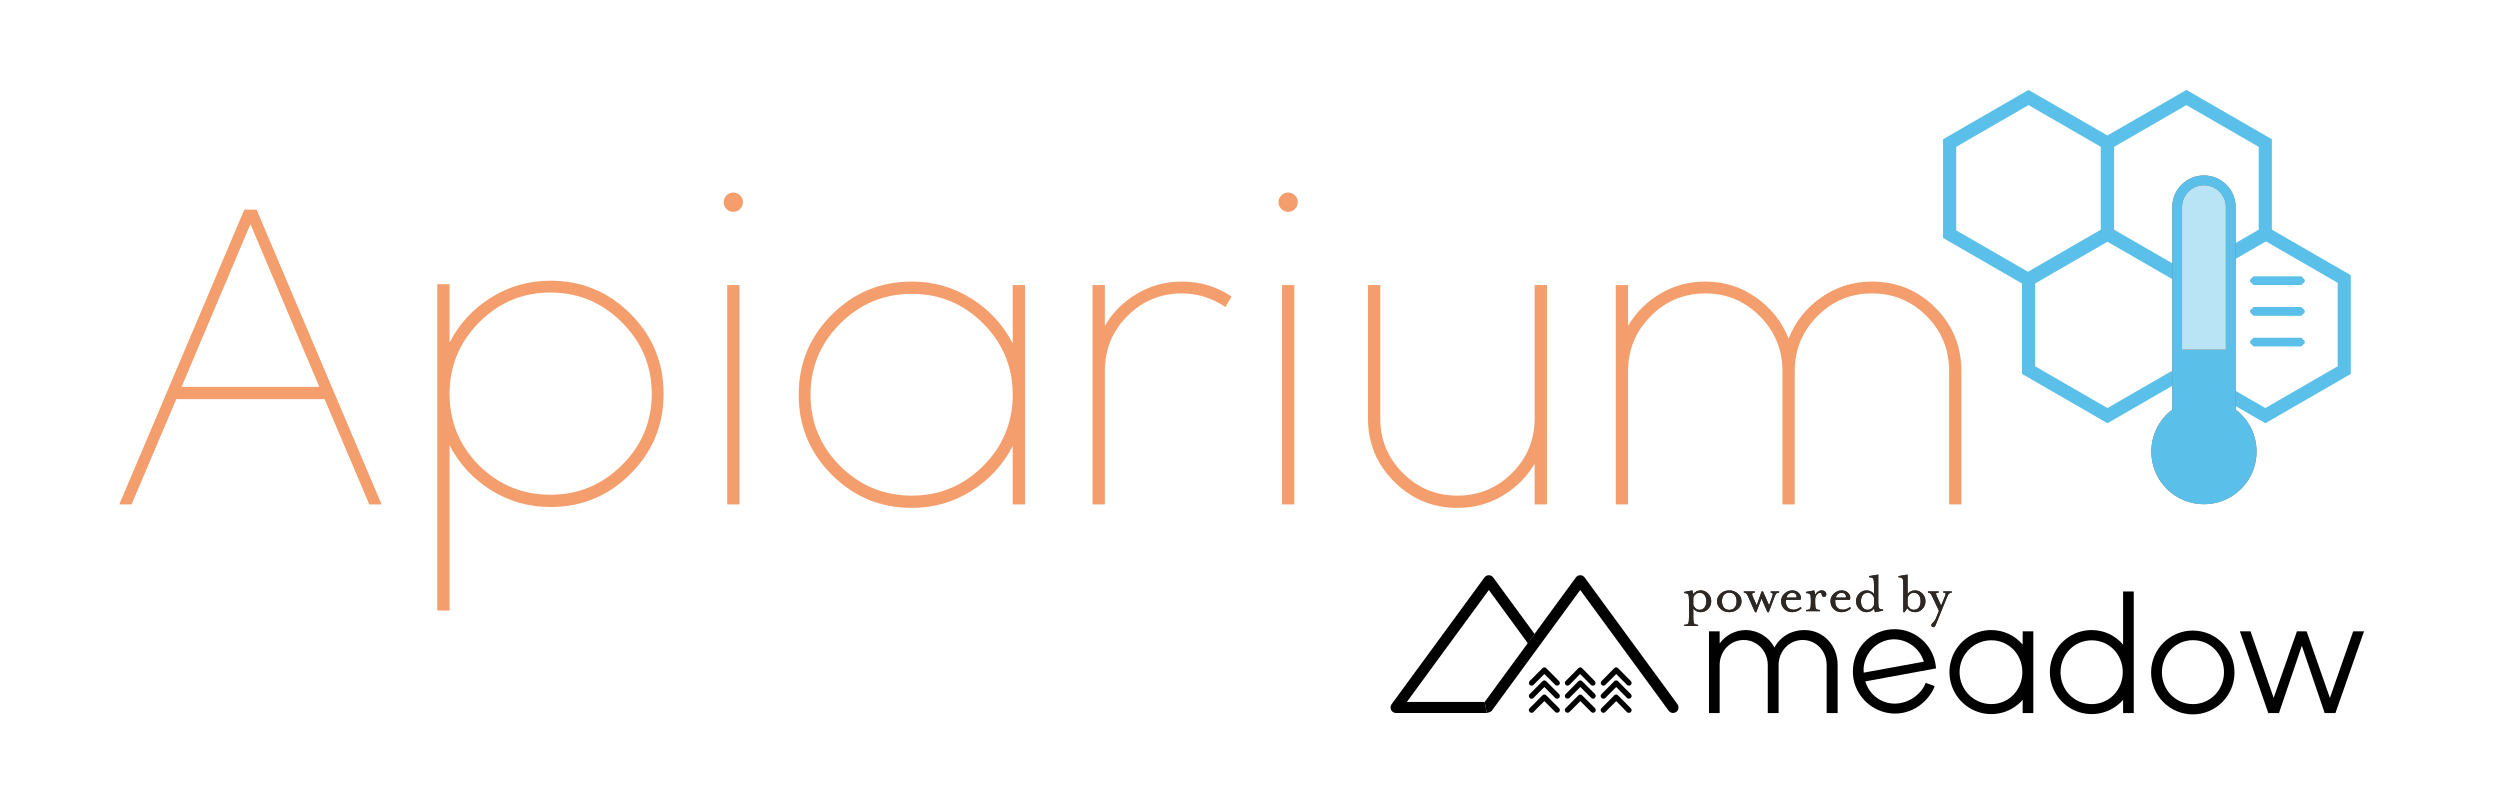 <?xml version="1.0" encoding="UTF-8"?>
<svg width="570px" height="180px" viewBox="0 0 570 180" version="1.1" xmlns="http://www.w3.org/2000/svg" xmlns:xlink="http://www.w3.org/1999/xlink">
    <!-- Generator: Sketch 64 (93537) - https://sketch.com -->
    <title>Apiarium_Logo</title>
    <desc>Created with Sketch.</desc>
    <g id="Apiarium_Logo" stroke="none" stroke-width="1" fill="none" fill-rule="evenodd">
        <g id="Icon" transform="translate(440, 20.5)">
            <g id="Honeycomb" stroke="#5AC0EA" stroke-width="3">
                <path d="M22.5,1.732 L4.514,12.116 L4.514,32.884 L22.5,43.268 L40.486,32.884 L40.486,12.116 L22.5,1.732 Z" id="Polygon"></path>
                <path d="M40.5,32.732 L22.514,43.116 L22.514,63.884 L40.5,74.268 L58.486,63.884 L58.486,43.116 L40.5,32.732 Z" id="Polygon-Copy"></path>
                <path d="M58.5,1.732 L40.514,12.116 L40.514,32.884 L58.5,43.268 L76.486,32.884 L76.486,12.116 L58.5,1.732 Z" id="Polygon-Copy-2"></path>
                <path d="M76.5,32.732 L58.514,43.116 L58.514,63.884 L76.5,74.268 L94.486,63.884 L94.486,43.116 L76.5,32.732 Z" id="Polygon-Copy-3"></path>
            </g>
            <g id="Therm" transform="translate(50.5, 19.5)">
                <path d="M12,0 C15.994,0 19.232,3.238 19.232,7.232 L19.232,7.232 L19.232,53.387 C22.128,55.578 24,59.052 24,62.964 C24,69.591 18.627,74.964 12,74.964 C5.373,74.964 0,69.591 0,62.964 C0,59.052 1.872,55.578 4.768,53.387 L4.768,7.232 L4.772,6.988 C4.901,3.107 8.087,0 12,0 Z" id="Combined-Shape" fill="#84705B"></path>
                <path d="M12,2.232 C14.761,2.232 17,4.471 17,7.232 L17,7.232 L17,40.232 L7,40.232 L7,7.232 L7.005,7.015 C7.118,4.354 9.311,2.232 12,2.232 Z" id="Combined-Shape" fill="#B8E4F6"></path>
                <circle id="Oval-Copy-2" fill="#EF7D3B" cx="12" cy="62.964" r="9.5"></circle>
                <rect id="Rectangle-Copy-2" fill="#EF7D3B" x="7" y="39.705" width="10" height="24"></rect>
            </g>
            <g id="Therm" transform="translate(50.5, 19.5)">
                <path d="M12,0 C15.913,0 19.099,3.107 19.228,6.988 L19.232,7.232 L19.232,53.387 C22.128,55.578 24,59.052 24,62.964 C24,69.591 18.627,74.964 12,74.964 C5.373,74.964 0,69.591 0,62.964 C0,59.052 1.872,55.578 4.768,53.387 L4.768,7.232 L4.772,6.988 C4.901,3.107 8.087,0 12,0 Z M17,7.232 L16.995,7.015 C16.882,4.354 14.689,2.232 12,2.232 C9.386,2.232 7.24,4.238 7.019,6.795 L7.005,7.015 L7,7.232 L7,39.705 L17,39.705 L17,7.232 Z" id="Combined-Shape" fill="#5AC0EA"></path>
                <polygon id="Path-6" stroke="#5AC0EA" stroke-linecap="round" stroke-linejoin="round" points="23.5 23.5 34 23.5 34.5 24 34 24.5 23.5 24.5 23 24"></polygon>
                <polygon id="Path-6-Copy" stroke="#5AC0EA" stroke-linecap="round" stroke-linejoin="round" points="23.5 30.5 34 30.5 34.5 31 34 31.5 23.5 31.5 23 31"></polygon>
                <polygon id="Path-6-Copy-2" stroke="#5AC0EA" stroke-linecap="round" stroke-linejoin="round" points="23.5 37.5 34 37.5 34.5 38 34 38.5 23.5 38.5 23 38"></polygon>
            </g>
        </g>
        <path d="M30,115 L40.2,91 L74,91 L84.2,115 L87,115 L58.5,47.8 L55.7,47.8 L27.2,115 L30,115 Z M72.8,88.2 L41.4,88.2 L57.1,51.1 L72.8,88.2 Z M102.5,139.2 L102.5,101.5 C104.7,105.767 107.85,109.183 111.95,111.75 C116.05,114.317 120.567,115.6 125.5,115.6 C132.633,115.6 138.717,113.083 143.75,108.05 C148.783,103.017 151.3,96.933 151.3,89.8 C151.3,82.667 148.783,76.583 143.75,71.55 C138.717,66.517 132.633,64 125.5,64 C120.567,64 116.05,65.283 111.95,67.85 C107.85,70.417 104.7,73.833 102.5,78.1 L102.5,78.1 L102.5,64.8 L99.7,64.8 L99.7,139.2 L102.5,139.2 Z M125.5,112.8 C119.167,112.8 113.733,110.567 109.2,106.1 C104.733,101.567 102.5,96.133 102.5,89.8 C102.5,83.467 104.75,78.033 109.25,73.5 C113.75,68.967 119.167,66.7 125.5,66.7 C131.833,66.7 137.267,68.967 141.8,73.5 C146.333,78.033 148.6,83.467 148.6,89.8 C148.6,96.133 146.333,101.55 141.8,106.05 C137.267,110.55 131.833,112.8 125.5,112.8 Z M167.2,48.3 C167.8,48.3 168.3,48.1 168.7,47.7 C169.167,47.233 169.4,46.7 169.4,46.1 C169.4,45.5 169.183,44.983 168.75,44.55 C168.317,44.117 167.8,43.9 167.2,43.9 C166.6,43.9 166.083,44.117 165.65,44.55 C165.217,44.983 165,45.5 165,46.1 C165,46.7 165.217,47.217 165.65,47.65 C166.083,48.083 166.6,48.3 167.2,48.3 Z M168.6,115 L168.6,65 L165.8,65 L165.8,115 L168.6,115 Z M207.9,115.8 C212.833,115.8 217.35,114.517 221.45,111.95 C225.55,109.383 228.7,105.967 230.9,101.7 L230.9,101.7 L230.9,115 L233.7,115 L233.7,65 L230.9,65 L230.9,78.3 C228.7,74.033 225.55,70.617 221.45,68.05 C217.35,65.483 212.833,64.2 207.9,64.2 C200.767,64.2 194.683,66.717 189.65,71.75 C184.617,76.783 182.1,82.867 182.1,90 C182.1,97.133 184.617,103.217 189.65,108.25 C194.683,113.283 200.767,115.8 207.9,115.8 Z M207.9,113 C201.567,113 196.133,110.767 191.6,106.3 C187.067,101.767 184.8,96.333 184.8,90 C184.8,83.667 187.067,78.25 191.6,73.75 C196.133,69.25 201.567,67 207.9,67 C214.233,67 219.65,69.25 224.15,73.75 C228.65,78.25 230.9,83.667 230.9,90 C230.9,96.333 228.65,101.75 224.15,106.25 C219.65,110.75 214.233,113 207.9,113 Z M251.9,115 L251.9,84.6 C251.9,79.667 253.617,75.483 257.05,72.05 C260.483,68.617 264.633,66.9 269.5,66.9 C273.033,66.9 276.333,67.933 279.4,70 L279.4,70 L280.8,67.6 C277.4,65.333 273.633,64.2 269.5,64.2 C265.767,64.2 262.35,65.117 259.25,66.95 C256.15,68.783 253.7,71.233 251.9,74.3 L251.9,74.3 L251.9,65 L249.1,65 L249.1,115 L251.9,115 Z M293.7,48.3 C294.3,48.3 294.8,48.1 295.2,47.7 C295.667,47.233 295.9,46.7 295.9,46.1 C295.9,45.5 295.683,44.983 295.25,44.55 C294.817,44.117 294.3,43.9 293.7,43.9 C293.1,43.9 292.583,44.117 292.15,44.55 C291.717,44.983 291.5,45.5 291.5,46.1 C291.5,46.7 291.717,47.217 292.15,47.65 C292.583,48.083 293.1,48.3 293.7,48.3 Z M295.1,115 L295.1,65 L292.3,65 L292.3,115 L295.1,115 Z M332.3,115.8 C336.033,115.8 339.45,114.883 342.55,113.05 C345.65,111.217 348.1,108.767 349.9,105.7 L349.9,105.7 L349.9,115 L352.7,115 L352.7,65 L349.9,65 L349.9,95.4 C349.9,100.267 348.183,104.417 344.75,107.85 C341.317,111.283 337.167,113 332.3,113 C327.433,113 323.283,111.283 319.85,107.85 C316.417,104.417 314.7,100.267 314.7,95.4 L314.7,95.4 L314.7,65 L311.9,65 L311.9,95.4 C311.9,101.067 313.9,105.883 317.9,109.85 C321.9,113.817 326.7,115.8 332.3,115.8 Z M371.2,115 L371.2,84.6 C371.2,79.733 372.917,75.567 376.35,72.1 C379.783,68.633 383.933,66.9 388.8,66.9 C393.667,66.9 397.817,68.633 401.25,72.1 C404.683,75.567 406.4,79.733 406.4,84.6 L406.4,84.6 L406.4,115 L409.2,115 L409.2,84.6 C409.2,79.733 410.917,75.567 414.35,72.1 C417.783,68.633 421.933,66.9 426.8,66.9 C431.667,66.9 435.817,68.617 439.25,72.05 C442.683,75.483 444.4,79.667 444.4,84.6 L444.4,84.6 L444.4,115 L447.2,115 L447.2,84.6 C447.2,78.933 445.217,74.117 441.25,70.15 C437.283,66.183 432.467,64.2 426.8,64.2 C422.533,64.2 418.683,65.4 415.25,67.8 C411.817,70.2 409.333,73.333 407.8,77.2 C406.267,73.333 403.783,70.2 400.35,67.8 C396.917,65.4 393.067,64.2 388.8,64.2 C385.067,64.2 381.65,65.117 378.55,66.95 C375.45,68.783 373,71.233 371.2,74.3 L371.2,74.3 L371.2,65 L368.4,65 L368.4,115 L371.2,115 Z" id="Apiarium" fill="#F39E6C" fill-rule="nonzero"></path>
        <g id="Powered_by_Meadow_mono" transform="translate(317, 131)" fill-rule="nonzero">
            <g>
                <g id="meadow-logo-wordmark-color-h" fill="#000000">
                    <path d="M101.981,20.591 L101.981,31.584 L99.475,31.584 L99.475,20.655 C99.475,17.455 97.118,14.918 94.021,14.918 C90.924,14.918 88.522,17.452 88.522,20.655 L88.522,31.575 L86.053,31.575 L86.053,20.655 C86.053,17.455 83.622,14.918 80.554,14.918 C77.486,14.918 75.081,17.455 75.081,20.655 L75.081,31.575 L72.649,31.575 L72.649,12.948 L75.081,12.948 L75.081,15.709 C76.453,13.809 78.641,12.676 80.976,12.655 C83.74,12.653 86.278,14.186 87.573,16.64 C88.826,14.255 91.335,12.655 94.427,12.655 C98.736,12.652 101.981,16.154 101.981,20.591 Z" id="Path"></path>
                    <path d="M122.048,24.689 L124.109,25.434 C123.151,28.052 119.947,31.732 114.971,31.697 C110.76,31.635 107.069,28.85 105.834,24.803 C105.579,23.928 105.455,23.02 105.463,22.109 C105.398,17.031 109.307,12.794 114.35,12.475 C119.393,12.157 123.799,15.87 124.366,20.916 C124.396,21.076 124.409,21.237 124.404,21.399 L108.302,24.355 C109.151,27.346 111.865,29.412 114.96,29.423 C118.433,29.423 121.2,27.037 122.048,24.689 Z M107.897,21.489 C107.897,21.713 107.932,21.975 107.932,22.362 L121.64,19.866 C120.706,16.829 117.911,14.758 114.748,14.758 C111.068,14.858 108.083,17.788 107.897,21.484 L107.897,21.489 Z" id="Shape"></path>
                    <path d="M146.598,12.948 L146.598,31.584 L144.167,31.584 L144.167,28.564 C141.269,31.875 136.496,32.77 132.605,30.733 C128.714,28.696 126.708,24.253 127.745,19.968 C128.783,15.684 132.596,12.664 136.983,12.651 C139.747,12.639 142.376,13.852 144.167,15.968 L144.167,12.948 L146.598,12.948 Z M144.094,22.257 C144.094,18.185 140.997,14.985 137.018,14.985 C133.021,14.985 129.782,18.241 129.782,22.257 C129.782,26.274 133.021,29.53 137.018,29.53 C140.997,29.533 144.094,26.33 144.094,22.266 L144.094,22.257 Z" id="Shape"></path>
                    <path d="M169.493,3.857 L169.493,31.584 L167.062,31.584 L167.062,28.564 C164.163,31.875 159.391,32.77 155.5,30.733 C151.609,28.696 149.603,24.253 150.64,19.968 C151.677,15.684 155.49,12.664 159.878,12.652 C162.642,12.639 165.27,13.852 167.062,15.968 L167.062,3.857 L169.493,3.857 Z M166.989,22.266 C166.989,18.193 163.892,14.993 159.912,14.993 C155.933,14.993 152.801,18.193 152.801,22.266 C152.801,26.339 155.933,29.539 159.912,29.539 C163.892,29.539 166.989,26.33 166.989,22.266 Z" id="Shape"></path>
                    <path d="M173.449,22.266 C173.481,16.996 177.752,12.747 182.996,12.768 C188.239,12.789 192.476,17.073 192.465,22.344 C192.455,27.614 188.201,31.881 182.958,31.881 C180.426,31.88 177.999,30.865 176.215,29.06 C174.43,27.256 173.435,24.811 173.449,22.266 Z M190.069,22.266 C190.069,18.193 186.975,14.961 182.995,14.961 C179.015,14.961 175.918,18.205 175.918,22.266 C175.918,26.327 179.05,29.539 182.995,29.539 C186.94,29.539 190.069,26.33 190.069,22.266 Z" id="Shape"></path>
                    <polygon id="Path" points="222 12.948 215.479 31.584 213.027 31.584 207.817 16.23 202.608 31.584 200.176 31.584 193.693 12.948 196.124 12.948 201.395 28.119 206.7 12.948 208.909 12.948 214.217 28.119 219.522 12.948"></polygon>
                    <path d="M22,31.56 L1.288,31.561 C0.817,31.561 0.386,31.292 0.177,30.868 C-0.033,30.442 0.01,29.934 0.289,29.551 L21.459,0.657 C21.693,0.338 22.063,0.149 22.458,0.148 C22.848,0.153 23.213,0.341 23.445,0.657 L32.868,13.521 L31.37,15.701 L22.458,3.52 L3.763,29.041 L21.5,29.041 L22,31.56 Z" id="Path"></path>
                    <path d="M64.461,31.561 C64.066,31.561 63.694,31.372 63.46,31.052 L43.294,3.52 L23.129,31.052 C22.984,31.248 22.607,31.418 22,31.56 L21.499,29.054 L42.296,0.657 C42.529,0.338 42.9,0.149 43.294,0.149 C43.689,0.149 44.06,0.338 44.293,0.657 L65.457,29.551 C65.867,30.11 65.752,30.896 65.199,31.313 C64.986,31.474 64.727,31.56 64.461,31.561 Z" id="Path"></path>
                    <path d="M35.546,27.546 C35.441,27.427 35.291,27.356 35.133,27.35 C34.974,27.345 34.82,27.405 34.707,27.517 L34.681,27.546 L31.769,30.455 C31.651,30.559 31.58,30.707 31.573,30.864 C31.565,31.021 31.621,31.175 31.728,31.29 C31.74,31.305 31.754,31.319 31.769,31.331 C31.871,31.447 32.014,31.517 32.168,31.527 C32.322,31.536 32.473,31.483 32.588,31.38 L32.634,31.331 L35.112,28.849 L37.592,31.331 C37.705,31.448 37.862,31.513 38.024,31.508 C38.185,31.506 38.34,31.443 38.458,31.331 C38.696,31.11 38.714,30.739 38.498,30.496 L38.458,30.455 L35.546,27.546 Z" id="Path"></path>
                    <path d="M35.546,24.326 C35.44,24.207 35.291,24.136 35.132,24.132 C34.973,24.127 34.819,24.187 34.707,24.3 L34.681,24.326 L31.769,27.252 C31.651,27.356 31.58,27.504 31.573,27.661 C31.565,27.819 31.621,27.972 31.728,28.087 C31.741,28.102 31.755,28.115 31.769,28.128 C31.871,28.244 32.015,28.314 32.169,28.322 C32.323,28.331 32.473,28.278 32.588,28.175 C32.588,28.175 32.62,28.145 32.634,28.128 L35.112,25.644 L37.592,28.128 C37.706,28.244 37.862,28.307 38.024,28.303 C38.186,28.304 38.341,28.241 38.458,28.128 C38.694,27.907 38.712,27.536 38.498,27.293 L38.458,27.252 L35.546,24.326 Z" id="Path"></path>
                    <path d="M35.546,21.35 C35.44,21.231 35.291,21.16 35.132,21.156 C34.973,21.151 34.819,21.211 34.707,21.324 L34.681,21.35 L31.769,24.279 C31.53,24.521 31.53,24.91 31.769,25.152 C31.884,25.269 32.04,25.334 32.203,25.334 C32.366,25.334 32.522,25.269 32.637,25.152 L35.115,22.671 L37.595,25.152 C37.709,25.267 37.865,25.329 38.027,25.324 C38.188,25.324 38.343,25.262 38.461,25.152 C38.695,24.93 38.71,24.561 38.495,24.32 L38.455,24.279 L35.546,21.35 Z" id="Path"></path>
                    <path d="M43.731,27.546 C43.628,27.43 43.483,27.36 43.327,27.352 C43.172,27.344 43.021,27.4 42.906,27.505 C42.892,27.518 42.878,27.531 42.866,27.546 L39.972,30.455 C39.854,30.559 39.783,30.707 39.775,30.864 C39.768,31.021 39.824,31.175 39.931,31.29 C39.943,31.305 39.957,31.319 39.972,31.331 C40.084,31.448 40.241,31.513 40.403,31.508 C40.565,31.506 40.72,31.443 40.837,31.331 L43.312,28.849 L45.789,31.331 C45.903,31.449 46.06,31.516 46.223,31.516 C46.387,31.516 46.544,31.449 46.658,31.331 C46.896,31.089 46.896,30.7 46.658,30.458 L43.731,27.546 Z" id="Path"></path>
                    <path d="M43.731,24.326 C43.628,24.209 43.483,24.139 43.327,24.132 C43.172,24.124 43.021,24.179 42.906,24.285 L42.866,24.326 L39.972,27.252 C39.796,27.425 39.743,27.688 39.838,27.916 C39.933,28.144 40.157,28.29 40.403,28.285 C40.565,28.286 40.721,28.224 40.837,28.111 L43.312,25.626 L45.789,28.111 C45.893,28.227 46.038,28.297 46.193,28.305 C46.348,28.312 46.5,28.257 46.614,28.151 C46.628,28.138 46.642,28.125 46.655,28.111 C46.893,27.869 46.893,27.479 46.655,27.238 L46.655,27.238 L43.731,24.326 Z" id="Path"></path>
                    <path d="M43.731,21.35 C43.628,21.233 43.483,21.163 43.327,21.156 C43.172,21.148 43.021,21.203 42.906,21.309 C42.892,21.322 42.879,21.336 42.866,21.35 L39.972,24.279 C39.854,24.383 39.783,24.531 39.775,24.688 C39.768,24.845 39.824,24.999 39.931,25.114 C39.944,25.128 39.957,25.142 39.972,25.155 C40.087,25.268 40.242,25.33 40.403,25.327 C40.564,25.327 40.719,25.265 40.837,25.155 L43.263,22.673 L45.731,25.155 C45.846,25.271 46.002,25.337 46.166,25.337 C46.329,25.337 46.485,25.271 46.6,25.155 C46.835,24.912 46.835,24.525 46.6,24.282 L43.731,21.35 Z" id="Path"></path>
                    <path d="M51.911,27.546 C51.808,27.43 51.662,27.36 51.507,27.352 C51.352,27.344 51.2,27.4 51.086,27.505 L51.046,27.546 L48.151,30.455 C48.033,30.559 47.963,30.707 47.955,30.864 C47.947,31.021 48.003,31.175 48.111,31.29 C48.123,31.305 48.136,31.319 48.151,31.331 C48.253,31.447 48.397,31.517 48.55,31.527 C48.704,31.536 48.855,31.483 48.97,31.38 L49.017,31.331 L51.494,28.849 L53.949,31.357 C54.062,31.472 54.219,31.534 54.38,31.529 C54.542,31.532 54.698,31.47 54.814,31.357 C55.052,31.134 55.068,30.759 54.849,30.516 L54.814,30.481 L51.911,27.546 Z" id="Path"></path>
                    <path d="M51.911,24.326 C51.808,24.209 51.662,24.139 51.507,24.132 C51.352,24.124 51.2,24.179 51.086,24.285 C51.074,24.3 51.06,24.314 51.046,24.326 L48.151,27.252 C48.033,27.356 47.963,27.504 47.955,27.661 C47.947,27.819 48.003,27.972 48.111,28.087 C48.123,28.102 48.137,28.115 48.151,28.128 C48.264,28.242 48.417,28.306 48.577,28.306 C48.736,28.306 48.89,28.242 49.002,28.128 L49.017,28.128 L51.494,25.644 L53.949,28.128 C54.062,28.244 54.218,28.307 54.38,28.303 C54.542,28.305 54.698,28.242 54.814,28.128 C54.932,28.024 55.003,27.877 55.01,27.719 C55.018,27.562 54.962,27.408 54.855,27.293 L54.814,27.252 L51.911,24.326 Z" id="Path"></path>
                    <path d="M51.911,21.35 C51.808,21.233 51.662,21.163 51.507,21.156 C51.352,21.148 51.2,21.203 51.086,21.309 C51.073,21.323 51.06,21.337 51.046,21.35 L48.151,24.279 C47.913,24.521 47.913,24.91 48.151,25.152 C48.266,25.269 48.422,25.334 48.585,25.334 C48.748,25.334 48.905,25.269 49.019,25.152 L51.497,22.671 L53.951,25.152 C54.065,25.267 54.221,25.329 54.383,25.324 C54.544,25.324 54.699,25.263 54.817,25.152 C54.935,25.048 55.006,24.901 55.013,24.743 C55.021,24.586 54.965,24.432 54.857,24.317 L54.817,24.276 L51.911,21.35 Z" id="Path"></path>
                </g>
                <path d="M70.163,11.729 L70.163,11.445 C69.702,11.445 69.405,11.351 69.272,11.161 C69.138,10.972 69.072,10.543 69.072,9.876 L69.072,9.876 L69.072,7.766 C69.523,8.307 70.089,8.577 70.77,8.577 C71.424,8.577 71.986,8.334 72.455,7.847 C72.925,7.36 73.159,6.773 73.159,6.088 C73.159,5.402 72.925,4.818 72.455,4.336 C71.986,3.853 71.424,3.612 70.77,3.612 C70.098,3.612 69.527,3.887 69.058,4.437 C68.975,3.986 68.906,3.711 68.851,3.612 L68.851,3.612 L67,3.95 L67,4.234 C67.46,4.234 67.757,4.327 67.891,4.512 C68.024,4.697 68.091,5.127 68.091,5.804 L68.091,5.804 L68.091,9.876 C68.091,10.552 68.024,10.983 67.891,11.168 C67.757,11.353 67.46,11.445 67,11.445 L67,11.445 L67,11.729 L70.163,11.729 Z M70.48,8.036 C70.167,8.036 69.889,7.939 69.645,7.745 C69.401,7.551 69.21,7.287 69.072,6.954 L69.072,6.954 L69.072,5.209 C69.21,4.884 69.401,4.627 69.645,4.437 C69.889,4.248 70.167,4.153 70.48,4.153 C70.987,4.153 71.373,4.334 71.64,4.694 C71.907,5.055 72.041,5.52 72.041,6.088 C72.041,6.656 71.907,7.125 71.64,7.495 C71.373,7.856 70.987,8.036 70.48,8.036 Z M77.275,8.577 C78.039,8.577 78.695,8.334 79.243,7.847 C79.791,7.36 80.065,6.773 80.065,6.088 C80.065,5.402 79.788,4.821 79.236,4.343 C78.693,3.856 78.039,3.612 77.275,3.612 C76.511,3.612 75.855,3.853 75.307,4.336 C74.759,4.818 74.485,5.402 74.485,6.088 C74.485,6.773 74.759,7.36 75.307,7.847 C75.855,8.334 76.511,8.577 77.275,8.577 Z M77.275,8.05 C76.732,8.05 76.317,7.865 76.032,7.495 C75.747,7.125 75.604,6.656 75.604,6.088 C75.604,5.52 75.747,5.051 76.032,4.681 C76.317,4.311 76.732,4.126 77.275,4.126 C77.818,4.126 78.232,4.309 78.518,4.674 C78.803,5.039 78.946,5.511 78.946,6.088 C78.946,6.665 78.803,7.139 78.518,7.508 C78.232,7.869 77.818,8.05 77.275,8.05 Z M83.434,8.591 L84.622,5.466 L85.989,8.591 L86.265,8.591 L87.66,4.911 C87.771,4.613 87.9,4.406 88.047,4.289 C88.194,4.171 88.392,4.113 88.641,4.113 L88.641,4.113 L88.641,3.842 L86.707,3.842 L86.707,4.113 C87.168,4.113 87.301,4.379 87.108,4.911 L87.108,4.911 L86.362,7.021 L84.953,3.842 L84.65,3.842 L83.531,7.021 L82.592,4.911 C82.352,4.379 82.518,4.113 83.089,4.113 L83.089,4.113 L83.089,3.842 L80.589,3.842 L80.589,4.113 C80.801,4.113 80.978,4.171 81.121,4.289 C81.264,4.406 81.4,4.613 81.528,4.911 L81.528,4.911 L83.158,8.591 L83.434,8.591 Z M91.651,8.577 C92.038,8.577 92.425,8.494 92.811,8.327 C93.198,8.16 93.516,7.946 93.764,7.684 L93.764,7.684 L93.516,7.387 C93.322,7.567 93.078,7.716 92.784,7.833 C92.489,7.95 92.227,8.009 91.997,8.009 C91.315,8.009 90.825,7.799 90.526,7.38 C90.227,6.961 90.118,6.417 90.201,5.75 L90.201,5.75 L93.53,5.75 C93.695,5.182 93.58,4.683 93.184,4.255 C92.788,3.826 92.277,3.612 91.651,3.612 C90.988,3.612 90.397,3.851 89.877,4.329 C89.357,4.807 89.096,5.393 89.096,6.088 C89.096,6.782 89.336,7.371 89.815,7.853 C90.293,8.336 90.906,8.577 91.651,8.577 Z M92.577,5.249 L90.284,5.249 C90.385,4.915 90.553,4.649 90.788,4.451 C91.023,4.253 91.288,4.153 91.582,4.153 C91.997,4.153 92.289,4.273 92.459,4.512 C92.63,4.751 92.669,4.997 92.577,5.249 L92.577,5.249 Z M97.949,8.347 L97.949,8.063 C97.488,8.063 97.192,7.968 97.058,7.779 C96.925,7.59 96.858,7.157 96.858,6.48 L96.858,6.48 L96.858,5.736 C96.858,5.258 96.982,4.875 97.231,4.586 C97.479,4.298 97.709,4.153 97.921,4.153 C98.216,4.153 98.363,4.302 98.363,4.6 C98.363,4.726 98.411,4.839 98.508,4.938 C98.605,5.037 98.718,5.087 98.847,5.087 C99.215,5.087 99.399,4.875 99.399,4.451 C99.399,4.253 99.305,4.063 99.116,3.883 C98.927,3.702 98.658,3.612 98.308,3.612 C98.032,3.612 97.755,3.707 97.479,3.896 C97.203,4.086 96.996,4.316 96.858,4.586 C96.784,4.108 96.706,3.784 96.623,3.612 L96.623,3.612 L94.786,3.95 L94.786,4.234 C95.247,4.234 95.544,4.329 95.677,4.519 C95.811,4.708 95.877,5.136 95.877,5.804 L95.877,5.804 L95.877,6.48 C95.877,7.157 95.811,7.59 95.677,7.779 C95.544,7.968 95.247,8.063 94.786,8.063 L94.786,8.063 L94.786,8.347 L97.949,8.347 Z M102.907,8.577 C103.293,8.577 103.68,8.494 104.067,8.327 C104.453,8.16 104.771,7.946 105.02,7.684 L105.02,7.684 L104.771,7.387 C104.578,7.567 104.334,7.716 104.039,7.833 C103.745,7.95 103.482,8.009 103.252,8.009 C102.571,8.009 102.08,7.799 101.781,7.38 C101.482,6.961 101.374,6.417 101.457,5.75 L101.457,5.75 L104.785,5.75 C104.951,5.182 104.836,4.683 104.44,4.255 C104.044,3.826 103.533,3.612 102.907,3.612 C102.244,3.612 101.652,3.851 101.132,4.329 C100.612,4.807 100.352,5.393 100.352,6.088 C100.352,6.782 100.591,7.371 101.07,7.853 C101.549,8.336 102.161,8.577 102.907,8.577 Z M103.832,5.249 L101.54,5.249 C101.641,4.915 101.809,4.649 102.044,4.451 C102.278,4.253 102.543,4.153 102.838,4.153 C103.252,4.153 103.544,4.273 103.715,4.512 C103.885,4.751 103.924,4.997 103.832,5.249 L103.832,5.249 Z M110.502,8.577 L112.339,8.239 L112.339,7.955 C111.879,7.955 111.582,7.86 111.448,7.671 C111.315,7.481 111.248,7.048 111.248,6.372 L111.248,6.372 L111.248,0 L109.177,0.338 L109.177,0.622 C109.637,0.622 109.934,0.717 110.067,0.906 C110.201,1.096 110.268,1.529 110.268,2.205 L110.268,2.205 L110.268,4.41 C109.826,3.878 109.264,3.612 108.583,3.612 C107.929,3.612 107.365,3.853 106.891,4.336 C106.417,4.818 106.18,5.402 106.18,6.088 C106.18,6.773 106.417,7.36 106.891,7.847 C107.365,8.334 107.929,8.577 108.583,8.577 C109.264,8.577 109.83,8.302 110.281,7.752 C110.364,8.167 110.438,8.442 110.502,8.577 L110.502,8.577 Z M108.873,8.036 C108.357,8.036 107.966,7.856 107.699,7.495 C107.432,7.134 107.298,6.665 107.298,6.088 C107.298,5.52 107.432,5.055 107.699,4.694 C107.966,4.334 108.357,4.153 108.873,4.153 C109.177,4.153 109.453,4.25 109.701,4.444 C109.95,4.638 110.139,4.897 110.268,5.222 L110.268,5.222 L110.268,6.967 C110.139,7.292 109.95,7.551 109.701,7.745 C109.453,7.939 109.177,8.036 108.873,8.036 Z M117.242,8.577 L117.849,7.671 C118.282,8.275 118.871,8.577 119.617,8.577 C120.271,8.577 120.832,8.334 121.302,7.847 C121.772,7.36 122.006,6.773 122.006,6.088 C122.006,5.402 121.772,4.818 121.302,4.336 C120.832,3.853 120.271,3.612 119.617,3.612 C118.936,3.612 118.374,3.878 117.932,4.41 L117.932,4.41 L117.932,0 L115.861,0.338 L115.861,0.622 C116.321,0.622 116.618,0.717 116.752,0.906 C116.885,1.096 116.952,1.529 116.952,2.205 L116.952,2.205 L116.952,8.577 L117.242,8.577 Z M119.327,8.036 C119.014,8.036 118.736,7.939 118.492,7.745 C118.248,7.551 118.061,7.287 117.932,6.954 L117.932,6.954 L117.932,5.222 C118.061,4.897 118.248,4.638 118.492,4.444 C118.736,4.25 119.014,4.153 119.327,4.153 C119.843,4.153 120.234,4.334 120.501,4.694 C120.768,5.055 120.902,5.52 120.902,6.088 C120.902,6.665 120.768,7.134 120.501,7.495 C120.234,7.856 119.843,8.036 119.327,8.036 Z M123.815,12 C124.018,12 124.188,11.833 124.326,11.499 L124.326,11.499 L127.019,4.911 C127.24,4.379 127.567,4.113 128,4.113 L128,4.113 L128,3.842 L126.067,3.842 L126.067,4.113 C126.352,4.113 126.522,4.169 126.578,4.282 C126.633,4.395 126.596,4.604 126.467,4.911 L126.467,4.911 L125.583,7.076 L124.575,4.911 C124.428,4.577 124.386,4.361 124.451,4.262 C124.515,4.162 124.704,4.113 125.017,4.113 L125.017,4.113 L125.017,3.842 L122.573,3.842 L122.573,4.113 C122.784,4.113 122.955,4.169 123.084,4.282 C123.212,4.395 123.351,4.604 123.498,4.911 L123.498,4.911 L125.086,8.28 L124.396,9.971 C124.276,10.268 124.126,10.514 123.947,10.708 C123.767,10.902 123.622,11.055 123.512,11.168 C123.401,11.281 123.346,11.409 123.346,11.554 C123.346,11.707 123.394,11.82 123.491,11.892 C123.588,11.964 123.696,12 123.815,12 Z" id="poweredby" fill="#2E2825"></path>
            </g>
            <path d="M70.163,11.729 L70.163,11.445 C69.702,11.445 69.405,11.351 69.272,11.161 C69.138,10.972 69.072,10.543 69.072,9.876 L69.072,9.876 L69.072,7.766 C69.523,8.307 70.089,8.577 70.77,8.577 C71.424,8.577 71.986,8.334 72.455,7.847 C72.925,7.36 73.159,6.773 73.159,6.088 C73.159,5.402 72.925,4.818 72.455,4.336 C71.986,3.853 71.424,3.612 70.77,3.612 C70.098,3.612 69.527,3.887 69.058,4.437 C68.975,3.986 68.906,3.711 68.851,3.612 L68.851,3.612 L67,3.95 L67,4.234 C67.46,4.234 67.757,4.327 67.891,4.512 C68.024,4.697 68.091,5.127 68.091,5.804 L68.091,5.804 L68.091,9.876 C68.091,10.552 68.024,10.983 67.891,11.168 C67.757,11.353 67.46,11.445 67,11.445 L67,11.445 L67,11.729 L70.163,11.729 Z M70.48,8.036 C70.167,8.036 69.889,7.939 69.645,7.745 C69.401,7.551 69.21,7.287 69.072,6.954 L69.072,6.954 L69.072,5.209 C69.21,4.884 69.401,4.627 69.645,4.437 C69.889,4.248 70.167,4.153 70.48,4.153 C70.987,4.153 71.373,4.334 71.64,4.694 C71.907,5.055 72.041,5.52 72.041,6.088 C72.041,6.656 71.907,7.125 71.64,7.495 C71.373,7.856 70.987,8.036 70.48,8.036 Z M77.275,8.577 C78.039,8.577 78.695,8.334 79.243,7.847 C79.791,7.36 80.065,6.773 80.065,6.088 C80.065,5.402 79.788,4.821 79.236,4.343 C78.693,3.856 78.039,3.612 77.275,3.612 C76.511,3.612 75.855,3.853 75.307,4.336 C74.759,4.818 74.485,5.402 74.485,6.088 C74.485,6.773 74.759,7.36 75.307,7.847 C75.855,8.334 76.511,8.577 77.275,8.577 Z M77.275,8.05 C76.732,8.05 76.317,7.865 76.032,7.495 C75.747,7.125 75.604,6.656 75.604,6.088 C75.604,5.52 75.747,5.051 76.032,4.681 C76.317,4.311 76.732,4.126 77.275,4.126 C77.818,4.126 78.232,4.309 78.518,4.674 C78.803,5.039 78.946,5.511 78.946,6.088 C78.946,6.665 78.803,7.139 78.518,7.508 C78.232,7.869 77.818,8.05 77.275,8.05 Z M83.434,8.591 L84.622,5.466 L85.989,8.591 L86.265,8.591 L87.66,4.911 C87.771,4.613 87.9,4.406 88.047,4.289 C88.194,4.171 88.392,4.113 88.641,4.113 L88.641,4.113 L88.641,3.842 L86.707,3.842 L86.707,4.113 C87.168,4.113 87.301,4.379 87.108,4.911 L87.108,4.911 L86.362,7.021 L84.953,3.842 L84.65,3.842 L83.531,7.021 L82.592,4.911 C82.352,4.379 82.518,4.113 83.089,4.113 L83.089,4.113 L83.089,3.842 L80.589,3.842 L80.589,4.113 C80.801,4.113 80.978,4.171 81.121,4.289 C81.264,4.406 81.4,4.613 81.528,4.911 L81.528,4.911 L83.158,8.591 L83.434,8.591 Z M91.651,8.577 C92.038,8.577 92.425,8.494 92.811,8.327 C93.198,8.16 93.516,7.946 93.764,7.684 L93.764,7.684 L93.516,7.387 C93.322,7.567 93.078,7.716 92.784,7.833 C92.489,7.95 92.227,8.009 91.997,8.009 C91.315,8.009 90.825,7.799 90.526,7.38 C90.227,6.961 90.118,6.417 90.201,5.75 L90.201,5.75 L93.53,5.75 C93.695,5.182 93.58,4.683 93.184,4.255 C92.788,3.826 92.277,3.612 91.651,3.612 C90.988,3.612 90.397,3.851 89.877,4.329 C89.357,4.807 89.096,5.393 89.096,6.088 C89.096,6.782 89.336,7.371 89.815,7.853 C90.293,8.336 90.906,8.577 91.651,8.577 Z M92.577,5.249 L90.284,5.249 C90.385,4.915 90.553,4.649 90.788,4.451 C91.023,4.253 91.288,4.153 91.582,4.153 C91.997,4.153 92.289,4.273 92.459,4.512 C92.63,4.751 92.669,4.997 92.577,5.249 L92.577,5.249 Z M97.949,8.347 L97.949,8.063 C97.488,8.063 97.192,7.968 97.058,7.779 C96.925,7.59 96.858,7.157 96.858,6.48 L96.858,6.48 L96.858,5.736 C96.858,5.258 96.982,4.875 97.231,4.586 C97.479,4.298 97.709,4.153 97.921,4.153 C98.216,4.153 98.363,4.302 98.363,4.6 C98.363,4.726 98.411,4.839 98.508,4.938 C98.605,5.037 98.718,5.087 98.847,5.087 C99.215,5.087 99.399,4.875 99.399,4.451 C99.399,4.253 99.305,4.063 99.116,3.883 C98.927,3.702 98.658,3.612 98.308,3.612 C98.032,3.612 97.755,3.707 97.479,3.896 C97.203,4.086 96.996,4.316 96.858,4.586 C96.784,4.108 96.706,3.784 96.623,3.612 L96.623,3.612 L94.786,3.95 L94.786,4.234 C95.247,4.234 95.544,4.329 95.677,4.519 C95.811,4.708 95.877,5.136 95.877,5.804 L95.877,5.804 L95.877,6.48 C95.877,7.157 95.811,7.59 95.677,7.779 C95.544,7.968 95.247,8.063 94.786,8.063 L94.786,8.063 L94.786,8.347 L97.949,8.347 Z M102.907,8.577 C103.293,8.577 103.68,8.494 104.067,8.327 C104.453,8.16 104.771,7.946 105.02,7.684 L105.02,7.684 L104.771,7.387 C104.578,7.567 104.334,7.716 104.039,7.833 C103.745,7.95 103.482,8.009 103.252,8.009 C102.571,8.009 102.08,7.799 101.781,7.38 C101.482,6.961 101.374,6.417 101.457,5.75 L101.457,5.75 L104.785,5.75 C104.951,5.182 104.836,4.683 104.44,4.255 C104.044,3.826 103.533,3.612 102.907,3.612 C102.244,3.612 101.652,3.851 101.132,4.329 C100.612,4.807 100.352,5.393 100.352,6.088 C100.352,6.782 100.591,7.371 101.07,7.853 C101.549,8.336 102.161,8.577 102.907,8.577 Z M103.832,5.249 L101.54,5.249 C101.641,4.915 101.809,4.649 102.044,4.451 C102.278,4.253 102.543,4.153 102.838,4.153 C103.252,4.153 103.544,4.273 103.715,4.512 C103.885,4.751 103.924,4.997 103.832,5.249 L103.832,5.249 Z M110.502,8.577 L112.339,8.239 L112.339,7.955 C111.879,7.955 111.582,7.86 111.448,7.671 C111.315,7.481 111.248,7.048 111.248,6.372 L111.248,6.372 L111.248,0 L109.177,0.338 L109.177,0.622 C109.637,0.622 109.934,0.717 110.067,0.906 C110.201,1.096 110.268,1.529 110.268,2.205 L110.268,2.205 L110.268,4.41 C109.826,3.878 109.264,3.612 108.583,3.612 C107.929,3.612 107.365,3.853 106.891,4.336 C106.417,4.818 106.18,5.402 106.18,6.088 C106.18,6.773 106.417,7.36 106.891,7.847 C107.365,8.334 107.929,8.577 108.583,8.577 C109.264,8.577 109.83,8.302 110.281,7.752 C110.364,8.167 110.438,8.442 110.502,8.577 L110.502,8.577 Z M108.873,8.036 C108.357,8.036 107.966,7.856 107.699,7.495 C107.432,7.134 107.298,6.665 107.298,6.088 C107.298,5.52 107.432,5.055 107.699,4.694 C107.966,4.334 108.357,4.153 108.873,4.153 C109.177,4.153 109.453,4.25 109.701,4.444 C109.95,4.638 110.139,4.897 110.268,5.222 L110.268,5.222 L110.268,6.967 C110.139,7.292 109.95,7.551 109.701,7.745 C109.453,7.939 109.177,8.036 108.873,8.036 Z M117.242,8.577 L117.849,7.671 C118.282,8.275 118.871,8.577 119.617,8.577 C120.271,8.577 120.832,8.334 121.302,7.847 C121.772,7.36 122.006,6.773 122.006,6.088 C122.006,5.402 121.772,4.818 121.302,4.336 C120.832,3.853 120.271,3.612 119.617,3.612 C118.936,3.612 118.374,3.878 117.932,4.41 L117.932,4.41 L117.932,0 L115.861,0.338 L115.861,0.622 C116.321,0.622 116.618,0.717 116.752,0.906 C116.885,1.096 116.952,1.529 116.952,2.205 L116.952,2.205 L116.952,8.577 L117.242,8.577 Z M119.327,8.036 C119.014,8.036 118.736,7.939 118.492,7.745 C118.248,7.551 118.061,7.287 117.932,6.954 L117.932,6.954 L117.932,5.222 C118.061,4.897 118.248,4.638 118.492,4.444 C118.736,4.25 119.014,4.153 119.327,4.153 C119.843,4.153 120.234,4.334 120.501,4.694 C120.768,5.055 120.902,5.52 120.902,6.088 C120.902,6.665 120.768,7.134 120.501,7.495 C120.234,7.856 119.843,8.036 119.327,8.036 Z M123.815,12 C124.018,12 124.188,11.833 124.326,11.499 L124.326,11.499 L127.019,4.911 C127.24,4.379 127.567,4.113 128,4.113 L128,4.113 L128,3.842 L126.067,3.842 L126.067,4.113 C126.352,4.113 126.522,4.169 126.578,4.282 C126.633,4.395 126.596,4.604 126.467,4.911 L126.467,4.911 L125.583,7.076 L124.575,4.911 C124.428,4.577 124.386,4.361 124.451,4.262 C124.515,4.162 124.704,4.113 125.017,4.113 L125.017,4.113 L125.017,3.842 L122.573,3.842 L122.573,4.113 C122.784,4.113 122.955,4.169 123.084,4.282 C123.212,4.395 123.351,4.604 123.498,4.911 L123.498,4.911 L125.086,8.28 L124.396,9.971 C124.276,10.268 124.126,10.514 123.947,10.708 C123.767,10.902 123.622,11.055 123.512,11.168 C123.401,11.281 123.346,11.409 123.346,11.554 C123.346,11.707 123.394,11.82 123.491,11.892 C123.588,11.964 123.696,12 123.815,12 Z" id="poweredby" fill="#2E2825"></path>
        </g>
    </g>
</svg>